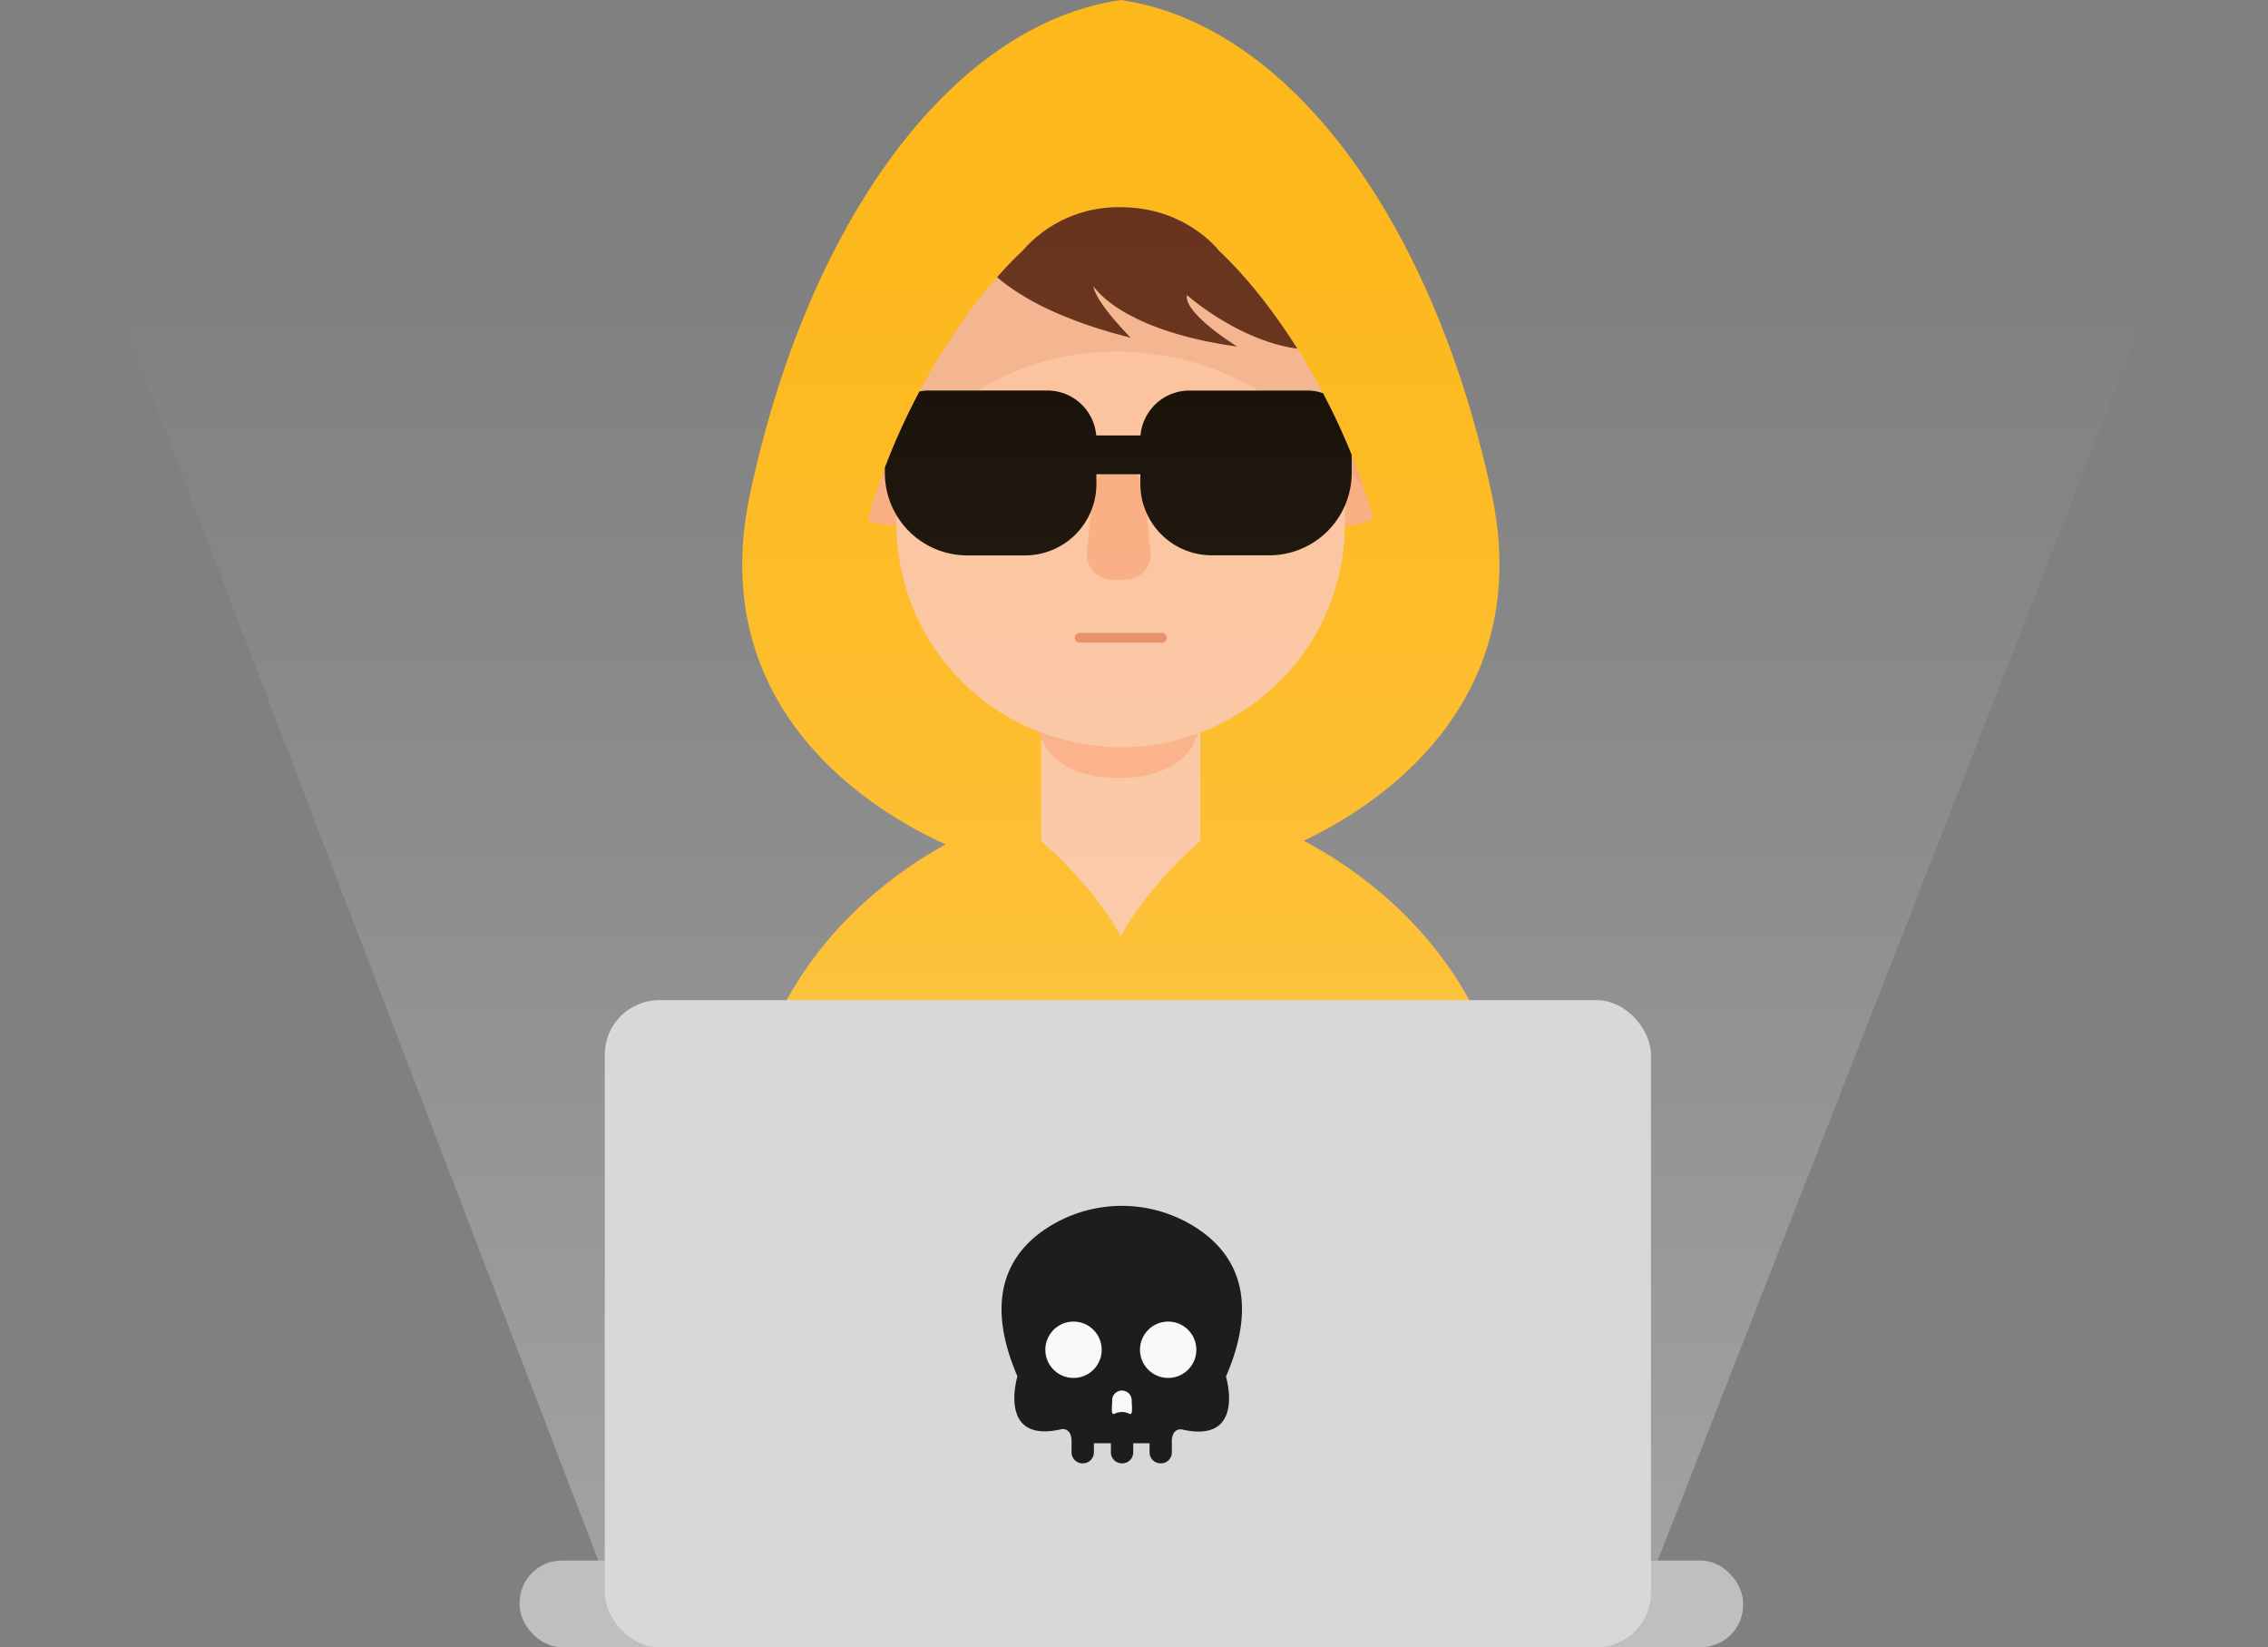 <svg xmlns="http://www.w3.org/2000/svg" xmlns:xlink="http://www.w3.org/1999/xlink" viewBox="0 0 450 326.74"><rect x="0" y="0" width="450" height="326.74" fill="#808080" stroke="none"/><defs><style>.cls-1,.cls-10{fill:none;}.cls-2{isolation:isolate;}.cls-3{fill:#fdb81c;}.cls-4{clip-path:url(#clip-path);}.cls-5{fill:#fbc39d;}.cls-6{fill:#f9ac7f;}.cls-7{fill:#3b1000;}.cls-8{fill:#e1926a;opacity:0.27;mix-blend-mode:multiply;}.cls-9{fill:#150d03;}.cls-10{stroke:#e58b5e;stroke-linecap:round;stroke-linejoin:round;stroke-width:1.95px;}.cls-11{opacity:0.34;fill:url(#Degradado_sin_nombre_48);}.cls-12{fill:#bfbfbf;}.cls-13{fill:#d8d8d8;}.cls-14{fill:#f9f9f9;}.cls-15{fill:#1e1c1c;}</style><clipPath id="clip-path"><path class="cls-1" d="M241.82,49.7s-6.48-8.59-19.45-8.59a25.09,25.09,0,0,0-19.44,8.59c-25,23.5-50,83.66-19.45,100.83s38.89,35.26,38.89,35.26,8.34-18.08,38.9-35.26S266.82,73.2,241.82,49.7Z"/></clipPath><linearGradient id="Degradado_sin_nombre_48" x1="225" y1="312.95" x2="225" gradientUnits="userSpaceOnUse"><stop offset="0" stop-color="#fff" stop-opacity="0.8"/><stop offset="0.21" stop-color="#fff" stop-opacity="0.57"/><stop offset="0.44" stop-color="#fff" stop-opacity="0.33"/><stop offset="0.64" stop-color="#fff" stop-opacity="0.15"/><stop offset="0.79" stop-color="#fff" stop-opacity="0.04"/><stop offset="0.88" stop-color="#fff" stop-opacity="0"/></linearGradient></defs><g class="cls-2"><g id="Layer_2" data-name="Layer 2"><g id="OBJECTS"><path class="cls-3" d="M253,164.13H194.64s-47.38,17.65-47.38,70v30.59H300.34V234.14C300.34,181.78,253,164.13,253,164.13Z"/><path class="cls-3" d="M296,98.1C284.66,44.75,256.38,5,222.37,0c-34,5-62.28,44.75-73.58,98.1s43.85,71.42,43.85,71.42l29.73,16.27,29.74-16.27S307.26,151.44,296,98.1Z"/><g class="cls-4"><path class="cls-5" d="M231.5,128.45H213.25c-3.69,0-6.67,3.35-6.67,7.49v32.12c0,9.79,7.07,17.73,15.79,17.73s15.8-7.94,15.8-17.73V135.94C238.17,131.8,235.19,128.45,231.5,128.45Z"/><path class="cls-6" d="M206.17,145s1.27,9.3,15.79,9.3,15.8-9.3,15.8-9.3Z"/><path class="cls-6" d="M267.77,83.42a10.38,10.38,0,1,0,10,10.38A10.19,10.19,0,0,0,267.77,83.42Z"/><path class="cls-6" d="M177,83.42A10.38,10.38,0,1,0,187,93.8,10.18,10.18,0,0,0,177,83.42Z"/><path class="cls-5" d="M218.74,148l-.07.07c1.22.11,2.45.17,3.71.17h0a44.93,44.93,0,0,0,10.89-1.34.36.36,0,0,0,0-.09,44.21,44.21,0,0,0,33.59-42.78V52.36C266.9,28,247,31.87,222.38,31.87h0c-24.6,0-44.53-3.88-44.53,20.49v51.69A44.28,44.28,0,0,0,218.74,148Z"/><path class="cls-6" d="M223.25,115h-2.57a5.07,5.07,0,0,1-5-5.7L216.94,97a5.07,5.07,0,0,1,5-4.44h0A5.06,5.06,0,0,1,227,97l1.29,12.36A5.07,5.07,0,0,1,223.25,115Z"/><path class="cls-7" d="M190.85,42.12S188.52,57.89,224.36,67c0,0-7-7-7.41-10.25,0,0,5.18,8.75,28.55,12,0,0-10.64-6.52-10-10.23,0,0,16.08,14.37,31.38,10.1L250.78,48.37a39.85,39.85,0,0,0-47-11.82Z"/><path class="cls-8" d="M167.48,106.53s17.26-36.72,53.9-36.79,54,34.62,54,34.62-8.53-86.84-54.52-86.84S167.48,106.53,167.48,106.53Z"/><path class="cls-9" d="M184.26,77.46h23.54a9.74,9.74,0,0,1,9.74,9.74V96a14.17,14.17,0,0,1-14.17,14.17H191.92A16.35,16.35,0,0,1,175.57,93.8V86.16A8.69,8.69,0,0,1,184.26,77.46Z"/><path class="cls-9" d="M242.61,77.46h11.46a14.17,14.17,0,0,1,14.17,14.17v8.77a9.74,9.74,0,0,1-9.74,9.74H235a8.69,8.69,0,0,1-8.69-8.69V93.81a16.35,16.35,0,0,1,16.35-16.35Z" transform="translate(494.5 187.61) rotate(180)"/><rect class="cls-9" x="216.39" y="86.38" width="10.63" height="7.69"/><line class="cls-10" x1="214.23" y1="126.5" x2="230.52" y2="126.5"/></g><polygon class="cls-11" points="120.02 312.95 0 0 450 0 327.59 312.95 120.02 312.95"/><rect class="cls-12" x="103.09" y="309.55" width="242.77" height="17.19" rx="8.4"/><rect class="cls-13" x="120" y="198.39" width="207.57" height="128.35" rx="10.79"/><path class="cls-14" d="M223.49,281.63a16.79,16.79,0,1,1,16.79-16.79A16.8,16.8,0,0,1,223.49,281.63Z"/><path class="cls-15" d="M235.38,242.39a27.24,27.24,0,0,0-25.6,0c-8,4.27-15.5,13-7.91,30.62,0,0-4.07,13.5,8.81,10.47,0,0,2.07-.34,1.93,2.75v1.86a2.18,2.18,0,0,0,2.18,2.18h.07a2.18,2.18,0,0,0,2.18-2.18v-1.81h3.38v1.81a2.18,2.18,0,0,0,2.18,2.18h.07a2.18,2.18,0,0,0,2.18-2.18v-1.81h3.24v1.81a2.17,2.17,0,0,0,2.18,2.18h.06a2.17,2.17,0,0,0,2.18-2.18v-1.81h0v0c-.14-3.09,1.92-2.75,1.92-2.75,12.88,3,8.82-10.47,8.82-10.47C250.87,255.4,243.39,246.66,235.38,242.39ZM213,273.33a5.59,5.59,0,1,1,5.59-5.59A5.58,5.58,0,0,1,213,273.33Zm7.66,4.44a1.94,1.94,0,1,1,3.88,0c0,.49.07,1.05.07,1.71,0,1-.22,1.12-.58.94a3.24,3.24,0,0,0-2.85,0c-.36.18-.58.06-.58-.94C220.63,278.82,220.65,278.26,220.69,277.77Zm11.13-4.44a5.59,5.59,0,1,1,5.58-5.59A5.59,5.59,0,0,1,231.82,273.33Z"/></g></g></g></svg>